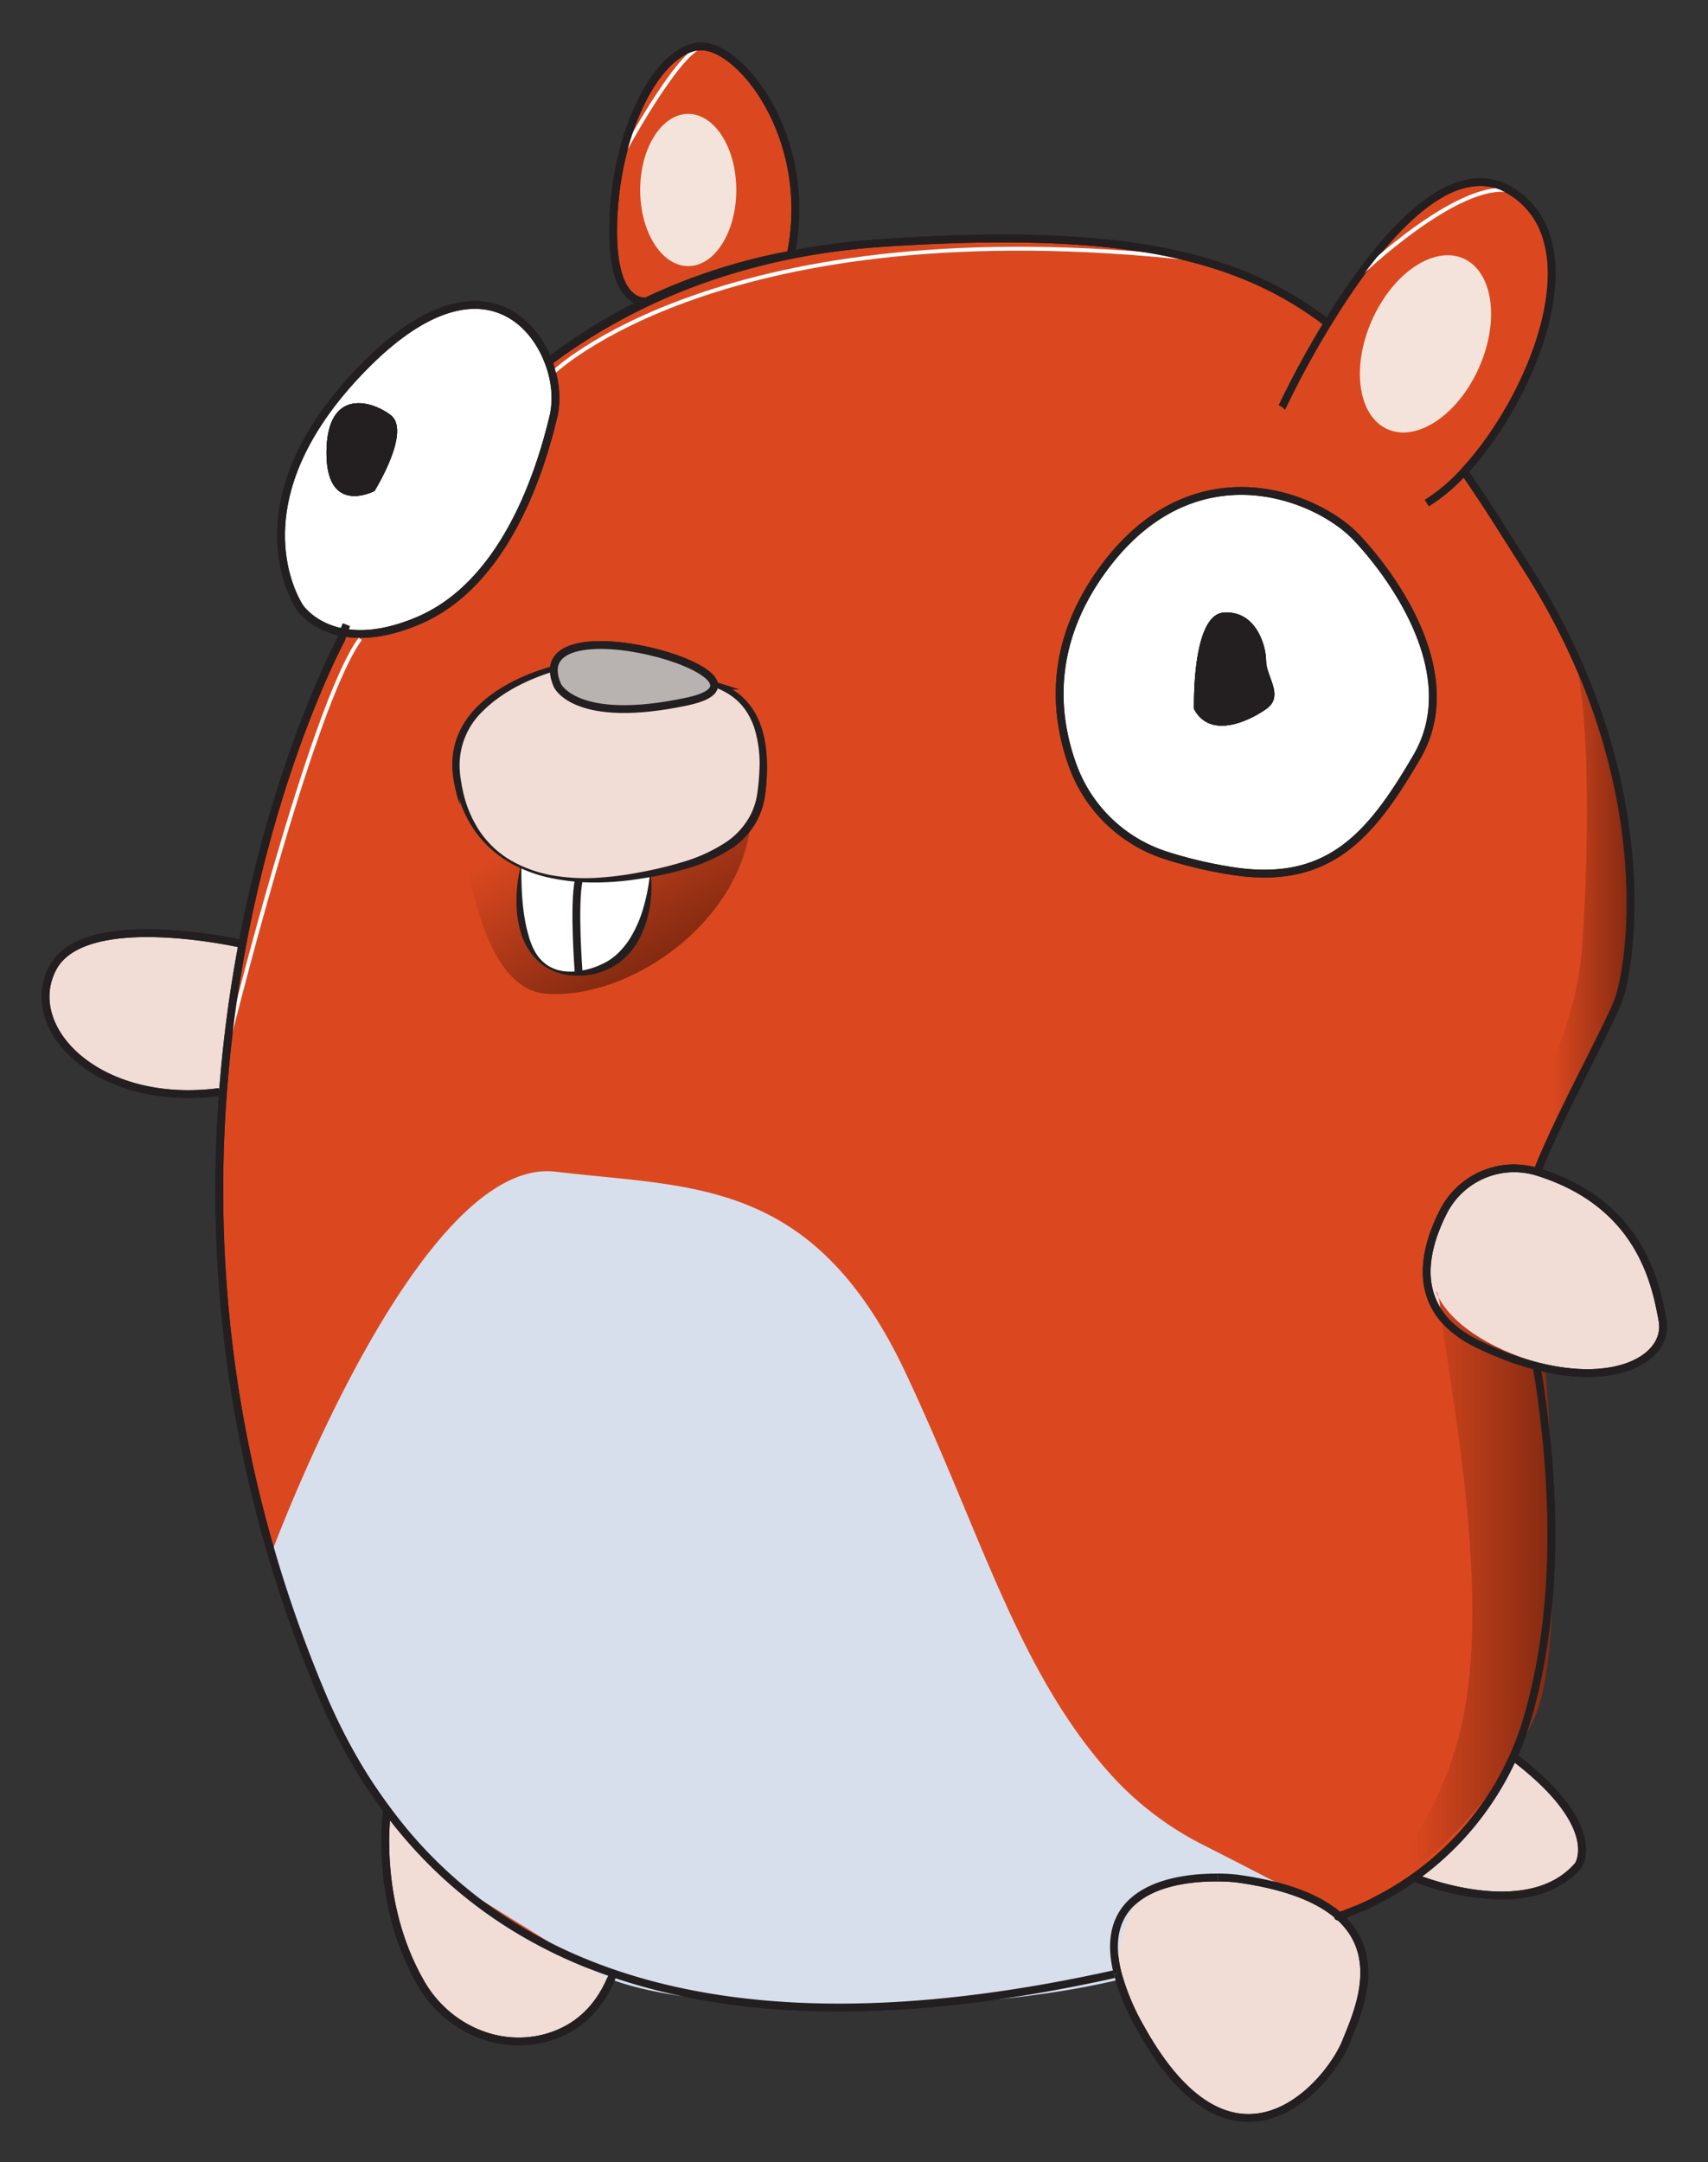 <?xml version="1.0" encoding="utf-8"?>
<svg role="img" viewBox="-4.14 2.36 437.28 553.28" xmlns="http://www.w3.org/2000/svg">
  <rect x="-4.14" y="2.36" width="437.28" height="553.28" fill="#333333" stroke="none"/>
  <defs>
    <linearGradient id="linear-gradient" x1="132.339" x2="167.65" y1="185.213" y2="246.374" gradientUnits="userSpaceOnUse">
      <stop offset="0.377" style="stop-color: rgb(219, 72, 31);"/>
      <stop offset="1" style="stop-color: rgb(131, 42, 17);"/>
    </linearGradient>
    <linearGradient id="linear-gradient-2" x1="340.731" x2="393.541" y1="412.28" y2="412.28" gradientUnits="userSpaceOnUse">
      <stop offset="0.309" style="stop-color: rgb(219, 72, 31);"/>
      <stop offset="1" style="stop-color: rgb(131, 42, 17);"/>
    </linearGradient>
    <linearGradient id="linear-gradient-3" x1="377.606" x2="413.206" y1="234.018" y2="234.018" gradientUnits="userSpaceOnUse">
      <stop offset="0.435" style="stop-color: rgb(219, 72, 31);"/>
      <stop offset="1" style="stop-color: rgb(131, 42, 17);"/>
    </linearGradient>
    <style>.cls-1{fill:#f1dcd6}.cls-2{fill:#456aa1}.cls-3{fill:#fff}.cls-4{fill:#231f20}.cls-5{fill:none;stroke:#231f20;stroke-width:2px;stroke-miterlimit:10}.cls-7{fill:#f4e3db}</style>
  </defs>
  <path d="M421.49 340.231c1.68 9.226-11.03 17.058-31.963 11.79a79.473 79.473 0 0 1-15.193-5.639c-17.324-8.365-14.454-22.983-9.041-33.747a20.328 20.328 0 0 1 24.131-10.436c26.284 8.16 30.303 28.376 32.066 38.032z" class="cls-1"/>
  <path d="M137.675 173.383a2.524 2.524 0 0 0-.04.41c-5.577 1.476-27.7 8.59-24.706 27.699 1.804 11.522 7.77 18.862 16.32 22.737 0 0-4.367 28.58 14.782 27.206 19.129-1.373 18.35-25.505 18.35-25.505 18.964-3.649 27.186-10.292 28.457-21.015 1.25-10.517.225-23.29-12.137-27.124 0-7.073-39.94-16.833-41.026-4.408zm233.03-50.374c5.905 8.467 9.636 14.7 15.93 24.5 34.855 54.331 26.654 102.512 23.578 110.713-2.706 7.237-15.786 30.815-20.789 43.977a20.328 20.328 0 0 0-24.131 10.436c-5.413 10.764-8.283 25.382 9.041 33.747a79.473 79.473 0 0 0 15.193 5.638l-.164.574c.287 1.804.369 2.194.369 2.194 6.11 39.652 2.91 68.211-3.117 88.201a73.367 73.367 0 0 1-3.321 8.898 76.499 76.499 0 0 1-44.326 40.718s-.041.02-.144.062h-.04l-.103.04s0 .021-.02 0c-4.88-4.325-13.04-7.852-26.182-9.636-1.784-.246-37.581-3.731-30.487 24.234l-.944.246c-39.918 8.857-87.504 13.737-128.18-.205-22.123-7.586-42.194-20.707-57.9-41.804a141.778 141.778 0 0 1-16.893-29.975 330.288 330.288 0 0 1-25.116-153.706 340.53 340.53 0 0 1 4.962-37.93c9.042-47.995 25.28-77.97 25.28-77.97s.204-.615.594-1.763h.02c4.675.86 10.97.45 19.15-3.014 22.02-9.35 31.143-37.601 34.67-52.63a24.423 24.423 0 0 0-1.354-13.593v-.02a138.686 138.686 0 0 1 24.91-15.418 149.64 149.64 0 0 1 37.11-12.014 199.56 199.56 0 0 1 24.213-3.035c59.97-3.916 89.965 2.789 113.255 20.544l.02.02c11.851-19.395 30.693-43.526 46.746-33.89 21.733 13.04 6.028 52.63-11.83 71.86zm-12.096 73.029c11.953-20.502-5.126-45.105-15.377-56.054-10.251-10.927-42.358-23.905-65.607 8.898-13.901 19.642-11.4 37.807-7.012 49.698a37.553 37.553 0 0 0 23.516 22.594 110.555 110.555 0 0 0 16.3 3.916c25.3 4.285 36.227-8.55 48.18-29.052z" class="cls-2" style="fill: rgb(219, 72, 31);"/>
  <path d="M383.294 451.887c23.496 17.755 16.668 27.76 16.668 27.76-12.978 15.357-42.091 3.158-42.091 3.158a75.687 75.687 0 0 0 25.423-30.918z" class="cls-1"/>
  <path d="M343.232 139.985c10.251 10.948 27.33 35.55 15.377 56.053s-22.88 33.337-48.18 29.052a110.555 110.555 0 0 1-16.3-3.916 37.553 37.553 0 0 1-23.516-22.594c-4.388-11.891-6.89-30.056 7.012-49.698 23.25-32.803 55.356-19.825 65.607-8.897zm-23.229 43.834c4.777-3.342 0-8.283 0-12.343s-2.727-13.04-10.928-12.342c-8.2.676-7.524 24.685-7.524 24.685 4.1 7.606 13.675 3.321 18.452 0z" class="cls-3"/>
  <path d="M338.66 492.708c.02.02.02 0 .02 0 11.584 10.312 4.573 25.135 1.825 32.065-4.428 11.092-28.703 39.61-52.63-3.444a59.195 59.195 0 0 1-5.883-14.024c-7.094-27.965 28.703-24.48 30.487-24.234 13.142 1.784 21.302 5.31 26.181 9.637z" class="cls-1"/>
  <path d="M320.003 171.476c0 4.06 4.777 9 0 12.343-4.777 3.321-14.352 7.606-18.452 0 0 0-.677-24.009 7.524-24.685 8.201-.697 10.928 8.283 10.928 12.342z" class="cls-4"/>
  <path d="M175.461 14.243c10.23 0 28.909 23.722 22.84 53.266a149.64 149.64 0 0 0-37.11 12.014c-2.788.041-9.082-1.948-8.283-21.2 1.026-24.602 12.302-44.08 22.553-44.08z" class="cls-2" style="fill: rgb(219, 72, 31);"/>
  <path d="M178.7 177.79c12.363 3.835 13.389 16.608 12.138 27.126-1.271 10.722-9.493 17.365-28.457 21.015-1.6.307-3.26.594-5.023.86a67.985 67.985 0 0 1-13.327.76 40.938 40.938 0 0 1-14.782-3.322c-8.55-3.875-14.516-11.215-16.32-22.737-2.993-19.109 19.129-26.223 24.705-27.7a9.662 9.662 0 0 0 .923 3.958s4.613 10.251 33.316 4.1c4.839-1.045 6.828-2.48 6.828-4.06zm-25.832 329.556c-3.67 9.657-9.985 14.29-16.505 16.28-12.63 3.833-26.1-2.277-32.701-13.717-11.502-19.867-9.062-41.64-8.693-44.367 15.705 21.097 35.776 34.218 57.899 41.804z" class="cls-1"/>
  <path d="M136.281 94.961a24.423 24.423 0 0 1 1.353 13.593c-3.526 15.029-12.65 43.28-34.67 52.63-8.18 3.465-14.474 3.875-19.149 3.014h-.02c-7.893-1.415-11.194-6.438-11.194-6.438-1.353-2.05-17.079-28.027 17.099-62.184 25.34-25.361 41.415-14.208 46.581-.635zm-44.531 33.03s9.554-15.336 4.1-19.437c-5.474-4.1-16.402-6.52-16.402 9.718 0 16.259 12.302 9.719 12.302 9.719z" class="cls-3"/>
  <path d="M95.85 108.554c5.454 4.1-4.1 19.437-4.1 19.437s-12.302 6.54-12.302-9.719c0-16.237 10.928-13.818 16.402-9.718z" class="cls-4"/>
  <path d="M57.921 243.932a340.53 340.53 0 0 0-4.962 37.929l-.943-.062C20.812 285.9 1.191 265.398 9.392 250.021s48.529-6.09 48.529-6.09z" class="cls-1"/>
  <path d="M136.281 94.94a138.686 138.686 0 0 1 24.91-15.417 149.64 149.64 0 0 1 37.11-12.014 199.56 199.56 0 0 1 24.213-3.035c59.97-3.916 89.965 2.789 113.255 20.544M135.748 95.35a8.78 8.78 0 0 1 .533-.389m-52.466 69.237c.185-.554.431-1.21.739-1.989m196.494 345.342c-39.918 8.857-87.504 13.737-128.18-.205-22.123-7.586-42.194-20.707-57.9-41.804a141.778 141.778 0 0 1-16.893-29.975 330.288 330.288 0 0 1-25.116-153.706 340.53 340.53 0 0 1 4.962-37.93c9.042-47.995 25.28-77.97 25.28-77.97s.204-.615.594-1.763m254.865 328.51c-.102.04-.164.061-.164.082a.12.12 0 0 0-.082.02m51.297-138.227a.698.698 0 0 1 .02.205c6.11 39.652 2.912 68.211-3.116 88.201a73.367 73.367 0 0 1-3.321 8.898 76.499 76.499 0 0 1-44.326 40.718s-.041.02-.144.062h-.04l-.103.04m50.682-140.113c.287 1.804.369 2.194.369 2.194m-19.027-231.779c5.905 8.467 9.636 14.7 15.93 24.5 34.855 54.331 26.654 102.512 23.578 110.713-2.706 7.237-15.786 30.815-20.789 43.977" class="cls-5"/>
  <path d="M57.921 243.932s-40.328-9.288-48.53 6.089S20.812 285.9 52.017 281.8m337.407 20.4a20.328 20.328 0 0 0-24.131 10.435c-5.413 10.764-8.283 25.382 9.041 33.747a79.473 79.473 0 0 0 15.193 5.638c20.932 5.27 33.644-2.563 31.963-11.789-1.763-9.656-5.782-29.872-32.066-38.032zM162.463 79.338a4.802 4.802 0 0 1-1.272.185c-2.788.041-9.082-1.948-8.283-21.2 1.026-24.602 12.302-44.08 22.553-44.08 10.23 0 28.908 23.722 22.84 53.266 0 .04-.02.102-.02.143m125.822 38.852a238.206 238.206 0 0 1 11.687-21.466c11.85-19.395 30.692-43.526 46.745-33.89 21.733 13.04 6.028 52.63-11.83 71.86a44.513 44.513 0 0 1-9.574 8.099M95.01 465.255s-.02.102-.041.287c-.37 2.727-2.809 24.5 8.693 44.367 6.602 11.44 20.072 17.55 32.701 13.716 6.52-1.989 12.835-6.622 16.505-16.279.102-.225.184-.45.266-.676m185.526-13.962c-4.88-4.326-13.04-7.853-26.181-9.637-1.784-.246-37.581-3.731-30.487 24.234a59.195 59.195 0 0 0 5.884 14.024c23.926 43.055 48.2 14.536 52.63 3.444 2.747-6.93 9.758-21.753-1.825-32.065 0 0 0 .02-.02 0zm19.21-9.903s29.114 12.199 42.092-3.157c0 0 6.828-10.006-16.668-27.76M138.905 173.485s-.471.103-1.27.308c-5.577 1.476-27.7 8.59-24.706 27.699 1.804 11.522 7.77 18.862 16.32 22.737a40.938 40.938 0 0 0 14.782 3.321 67.985 67.985 0 0 0 13.327-.758 129.23 129.23 0 0 0 5.023-.861c18.964-3.65 27.186-10.293 28.457-21.015 1.25-10.518.225-23.291-12.137-27.125a22.984 22.984 0 0 0-4.265-.902c-.84-.103-1.702-.205-2.542-.308m-34.239-3.198h.02m0 0s.062 0 .287.02c.205.02.513.041.943.082" class="cls-5"/>
  <path d="M129.249 224.229s-4.367 28.58 14.782 27.206c19.129-1.373 18.35-25.505 18.35-25.505m-18.35 25.505s-1.374-17.18 0-23.823m-6.397-53.819a9.662 9.662 0 0 0 .923 3.957s4.613 10.251 33.316 4.1c4.839-1.045 6.828-2.48 6.828-4.06 0-7.072-39.94-16.832-41.026-4.407a2.524 2.524 0 0 0-.04.41zm-53.839-9.595c-7.893-1.415-11.194-6.438-11.194-6.438-1.353-2.05-17.079-28.027 17.099-62.184 25.34-25.361 41.415-14.208 46.581-.635v.02a24.423 24.423 0 0 1 1.353 13.593c-3.526 15.029-12.65 43.28-34.67 52.63-8.18 3.465-14.474 3.875-19.148 3.014zm210.334 56.976a37.553 37.553 0 0 1-23.516-22.594c-4.388-11.891-6.89-30.056 7.012-49.697 23.25-32.804 55.356-19.826 65.607-8.898 10.251 10.948 27.33 35.55 15.377 56.053s-22.88 33.337-48.18 29.052a110.555 110.555 0 0 1-16.3-3.916z" class="cls-5"/>
  <path fill="#d7dfed" d="M281.986 509.037s-1.13-23.88 13.968-24.992 24.602.191 32.25 3.355c5.198 2.15-12.29-6.825-24.03-12.796a81.188 81.188 0 0 1-22.94-17.07c-24.506-26.518-33.875-62.157-53.492-103.814-23.578-50.068-54.331-47.318-89.651-51.526s-72.724 97.612-72.724 97.612c10.6 50.254 47.285 84.78 47.285 84.78l31.002 19.216c14.57 14.72 84.088 11.69 84.088 11.69s28.53-.38 54.244-6.455"/>
  <ellipse cx="172.061" cy="50.982" class="cls-7" rx="12.301" ry="19.477"/>
  <ellipse cx="360.812" cy="90.354" class="cls-7" rx="23.909" ry="14.986" transform="rotate(-66.004 360.812 90.354)"/>
  <path fill="url(#linear-gradient)" d="M112.929 196.42s.507 58.636 22.806 60.243 53.463-20.393 52.552-49.138-75.358-11.105-75.358-11.105z"/>
  <path fill="url(#linear-gradient-2)" d="M340.73 491.73s23.24-16.136 29.96-50.99-4.595-88.033-5.945-102.578-6.489 4.293 26.666 13.456c0 0 6.288 71.035-2.743 90.387s-24.134 37.156-47.937 49.724z" style="paint-order: fill;"/>
  <path fill="url(#linear-gradient-3)" d="M377.606 301.298s21.13-26.674 23.28-56.403 1.81-67.826-3.156-77.474 12.434 27.209 13.985 45.183 2.927 36.046-1.502 45.618-20.789 43.977-20.789 43.977-7.107-3.95-11.818-.901z"/>
  <path fill="none" stroke="#fff" stroke-miterlimit="10" d="M54.063 269.751S75.552 182.8 88.09 165.838m49.123-67.898s43.347-42.69 164.324-29.364m-146.36-26.509s13.792-25.773 20.284-27.824m168.558 58.4s25.19-24.229 38.516-21.495"/>
  <path d="M129.243 224.234s-4.354 28.568 14.781 27.201 18.347-25.513 18.347-25.513" class="cls-3"/>
  <path d="M129.342 224.25c-.014 5.907.226 11.789 1.78 17.289a18.402 18.402 0 0 0 1.52 3.985 10.535 10.535 0 0 0 2.665 3.326 9.615 9.615 0 0 0 3.85 1.851 13.07 13.07 0 0 0 4.285.21 19.951 19.951 0 0 0 8.012-2.61 14.888 14.888 0 0 0 3.222-2.623 19.699 19.699 0 0 0 2.55-3.311 31.064 31.064 0 0 0 3.385-7.834 49.407 49.407 0 0 0 1.66-8.608l.2-.006a31.442 31.442 0 0 1-.328 8.972 26.084 26.084 0 0 1-3.099 8.589 17.227 17.227 0 0 1-15.557 8.533 14.598 14.598 0 0 1-8.574-2.65 14.88 14.88 0 0 1-3.21-3.25 18.386 18.386 0 0 1-2.161-4.056 26.591 26.591 0 0 1-1.447-8.94 34.226 34.226 0 0 1 1.05-8.898z" class="cls-4"/>
  <path d="M135.735 95.359c20.829-15.674 49.071-28.42 86.783-30.885 59.962-3.919 89.958 2.794 113.26 20.553m-54.72 422.523c-70.49 15.614-164.86 18.877-202.983-71.983C16.568 288.975 83.2 165.961 83.2 165.961s.377-1.201 1.202-3.343M389.36 352.596c.506 3.165.351 1.987.351 1.987 6.149 39.76 2.955 68.375-3.093 88.4a76.193 76.193 0 0 1-47.946 49.734c-.94.328.989-.337 0 0M370.7 123.015c5.911 8.462 9.643 14.685 15.936 24.494 34.854 54.331 26.653 102.512 23.577 110.713-2.713 7.236-15.783 30.821-20.796 43.972" class="cls-5"/>
  <path d="M57.924 243.937s-40.331-9.293-48.532 6.084S20.813 285.9 52.007 281.8m337.41 20.394a20.359 20.359 0 0 0-24.133 10.446c-5.407 10.752-8.272 25.38 9.05 33.742 29.729 14.352 49.206 5.126 47.156-6.15-1.758-9.667-5.775-29.881-32.073-38.038zM162.454 79.337s-10.57 3.59-9.545-21.013 12.301-44.08 22.552-44.08 28.96 23.798 22.81 53.413" class="cls-5"/>
  <path d="M324.103 106.504a196.224 196.224 0 0 1 22.975-39.14 86.19 86.19 0 0 1 7.555-8.584 50.546 50.546 0 0 1 9-7.199 22.166 22.166 0 0 1 11.144-3.563 15.125 15.125 0 0 1 5.9 1.118 20.997 20.997 0 0 1 5.08 3.088 21.747 21.747 0 0 1 6.628 9.661 31.937 31.937 0 0 1 1.606 11.503 54.164 54.164 0 0 1-1.656 11.389 73.739 73.739 0 0 1-3.63 10.862 99.072 99.072 0 0 1-11.246 19.815 79.172 79.172 0 0 1-7.427 8.634 43.156 43.156 0 0 1-8.91 7.019 46.818 46.818 0 0 0 8.53-7.387 78.432 78.432 0 0 0 7.01-8.836 98.495 98.495 0 0 0 10.617-19.824c2.654-6.986 4.72-14.295 4.892-21.716a30.09 30.09 0 0 0-1.587-10.818 19.85 19.85 0 0 0-6.094-8.758 19.079 19.079 0 0 0-4.547-2.823 13.188 13.188 0 0 0-5.16-1.02 20.342 20.342 0 0 0-10.216 3.215c-6.333 3.826-11.503 9.436-16.294 15.18a173.472 173.472 0 0 0-12.995 18.472c-4.017 6.39-7.716 12.987-11.175 19.712z" class="cls-4"/>
  <path d="M95.004 465.259s-3.634 23.409 8.65 44.651c6.614 11.435 20.073 17.552 32.711 13.707 6.662-2.027 13.128-6.815 16.762-16.948m154.575-23.864c-9.962-.079-31.337 2.316-25.716 24.502" class="cls-5"/>
  <path d="M307.702 482.805a44.792 44.792 0 0 1 4.783.26c44.419 6.073 31.94 31.87 28.02 41.7-4.425 11.098-28.703 39.626-52.622-3.43a59.606 59.606 0 0 1-5.897-14.028m75.887-24.503s29.104 12.208 42.09-3.156c0 0 6.833-10.008-16.665-27.77" class="cls-5"/>
  <path d="M138.899 173.479s-29.387 6.15-25.97 28.02 21.87 28.703 44.422 25.286 32.12-10.251 33.487-21.87 0-25.97-16.402-28.02q-1.264-.157-2.546-.31" class="cls-1"/>
  <path d="M138.89 173.578l-.626.004-.313.002-.157.001h-.118l-.02.001h-.016c.015-.184-.033.412.032-.413l1.25.016 1.938.024-1.9.55c-7.219 2.09-14.319 5.391-19.56 10.643a19.089 19.089 0 0 0-5.845 14.804 21.357 21.357 0 0 0 .297 2.744l.218 1.385.286 1.37a30.137 30.137 0 0 0 4.265 10.289 24.867 24.867 0 0 0 8.164 7.628 33.235 33.235 0 0 0 10.616 3.765 50.304 50.304 0 0 0 11.288.595 85.937 85.937 0 0 0 11.23-1.453 97.99 97.99 0 0 0 10.99-2.668 41.353 41.353 0 0 0 10.141-4.56 19.025 19.025 0 0 0 7.201-7.883 18.373 18.373 0 0 0 1.513-5.174c.254-1.83.424-3.718.507-5.578a31.073 31.073 0 0 0-1.275-10.987 18.008 18.008 0 0 0-2.463-4.881 14.754 14.754 0 0 0-3.992-3.747 19.524 19.524 0 0 0-5.087-2.273 49.476 49.476 0 0 0-5.575-1.097l.024-.199a41.046 41.046 0 0 1 5.706.68 18.798 18.798 0 0 1 5.45 2.037 16.827 16.827 0 0 1 7.396 8.965 32.749 32.749 0 0 1 1.717 11.55 48.959 48.959 0 0 1-.392 5.81 19.34 19.34 0 0 1-9.591 14.552 43.303 43.303 0 0 1-10.72 4.612 85.028 85.028 0 0 1-11.27 2.463 73.894 73.894 0 0 1-11.474 1.029 53.821 53.821 0 0 1-11.464-1.066 35.879 35.879 0 0 1-10.786-3.956 28.662 28.662 0 0 1-8.637-7.61 31.148 31.148 0 0 1-4.956-10.48l-.366-1.411-.292-1.428a23.03 23.03 0 0 1-.393-2.924 19.65 19.65 0 0 1 .462-5.93 20.928 20.928 0 0 1 5.937-10.142 34.25 34.25 0 0 1 9.661-6.456 47.2 47.2 0 0 1 10.949-3.587l.036.575-1.238-.183h.001c.066-.825.02-.229.034-.413h.003l.005.002.01.001.019.003.038.007.078.013.154.025.31.052.617.103z" class="cls-4"/>
  <path d="M144.024 251.435s-1.367-17.175 0-23.817" class="cls-5"/>
  <path fill="#b8b3b1" stroke="#231f20" stroke-miterlimit="10" stroke-width="2" d="M138.557 177.75s4.613 10.251 33.316 4.1-43.055-26.653-33.316-4.1z"/>
  <path d="M72.608 157.76c-1.367-2.05-17.086-28.02 17.085-62.19s51.474-2.05 47.948 12.984-12.665 43.279-34.686 52.623-30.347-3.417-30.347-3.417zm221.512 63.41a37.557 37.557 0 0 1-23.502-22.581c-4.396-11.897-6.9-30.07 7.013-49.713 23.236-32.804 55.357-19.82 65.608-8.885s27.32 35.538 15.369 56.04-22.887 33.351-48.173 29.068a112.18 112.18 0 0 1-16.315-3.93z" class="cls-5"/>
  <path d="M301.55 183.816s-.683-24.006 7.518-24.69 10.935 8.288 10.935 12.345 4.784 9.014 0 12.345-14.352 7.603-18.452 0zm-209.807-55.82s9.568-15.341 4.1-19.442-16.401-6.528-16.401 9.721 12.301 9.721 12.301 9.721z" class="cls-4"/>
</svg>